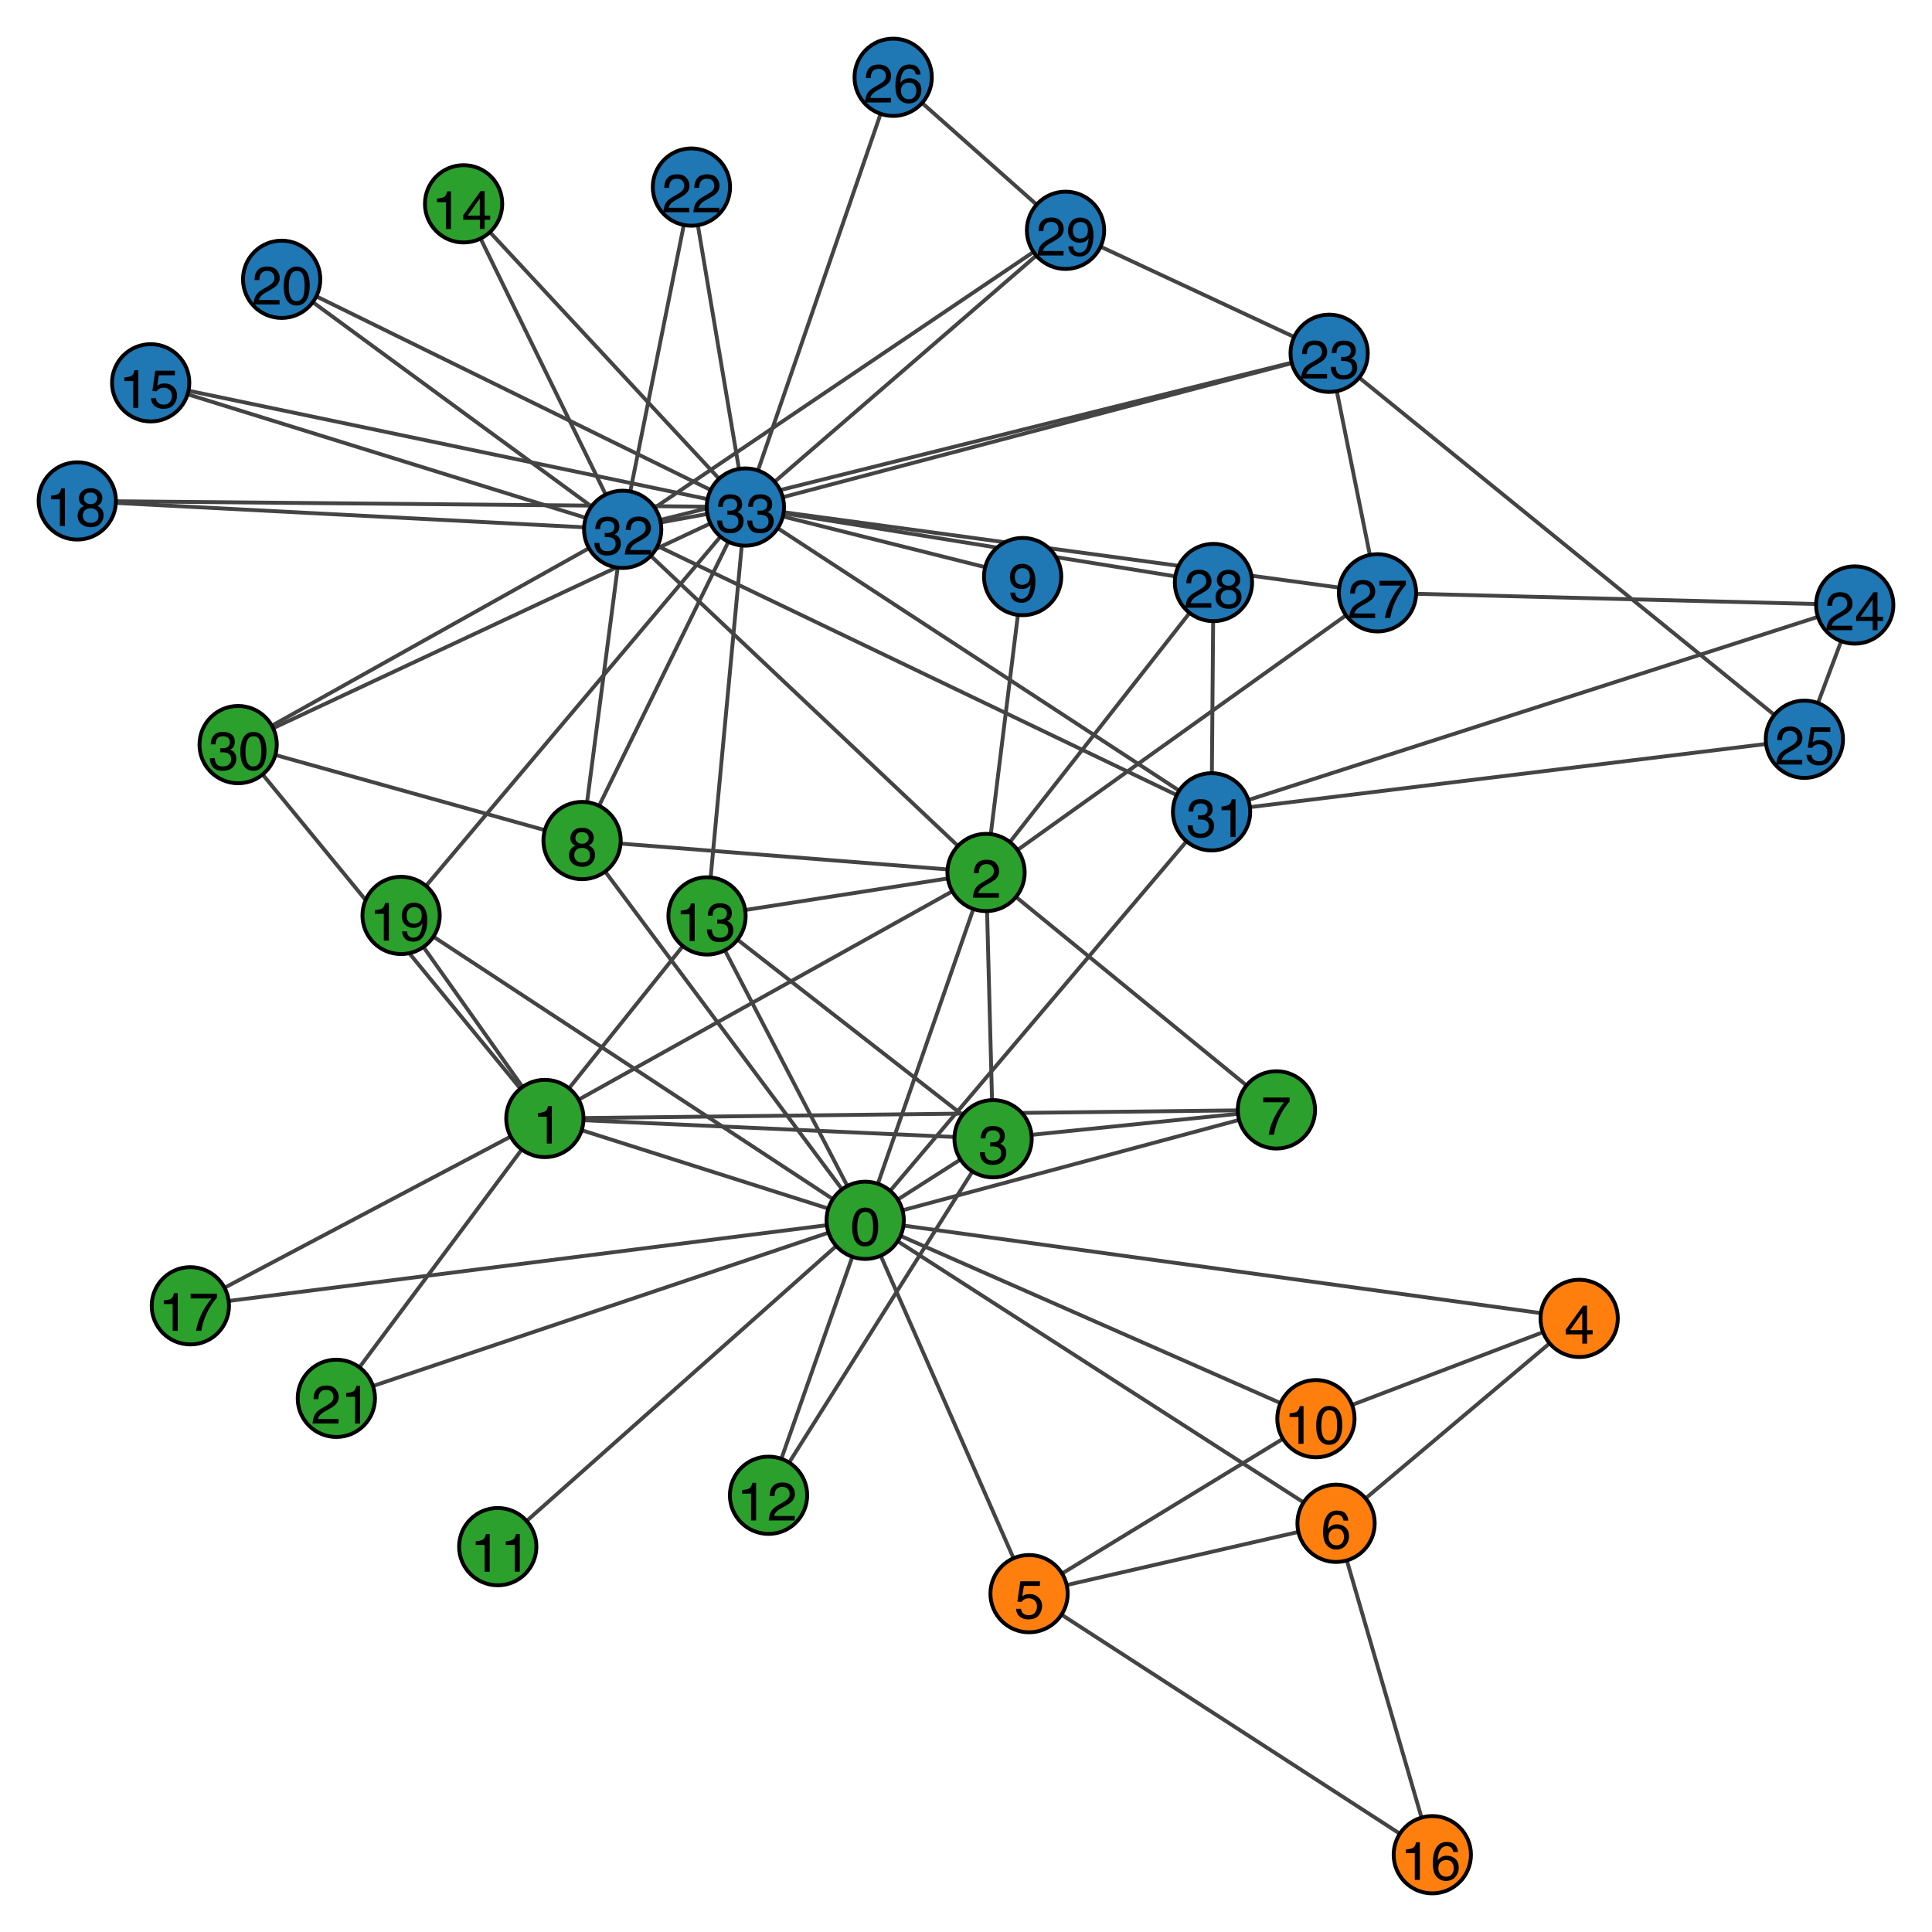 <?xml version="1.0" encoding="UTF-8"?>
<svg xmlns="http://www.w3.org/2000/svg" xmlns:xlink="http://www.w3.org/1999/xlink" width="500" height="500" viewBox="0 0 500 500">
<defs>
<g>
<g id="glyph-0-0">
<path d="M 3.789 -9.789 C 5.055 -9.789 5.969 -9.266 6.535 -8.223 C 6.973 -7.418 7.191 -6.312 7.191 -4.906 C 7.191 -3.578 6.992 -2.477 6.598 -1.605 C 6.023 -0.359 5.082 0.266 3.781 0.266 C 2.605 0.266 1.73 -0.242 1.156 -1.266 C 0.676 -2.117 0.438 -3.262 0.438 -4.695 C 0.438 -5.809 0.582 -6.762 0.867 -7.562 C 1.406 -9.047 2.379 -9.789 3.789 -9.789 Z M 3.773 -0.855 C 4.41 -0.855 4.918 -1.137 5.297 -1.703 C 5.676 -2.266 5.867 -3.32 5.867 -4.859 C 5.867 -5.973 5.727 -6.887 5.453 -7.605 C 5.18 -8.324 4.652 -8.68 3.863 -8.68 C 3.137 -8.68 2.609 -8.34 2.273 -7.66 C 1.938 -6.977 1.77 -5.977 1.77 -4.648 C 1.77 -3.648 1.879 -2.848 2.094 -2.242 C 2.422 -1.316 2.98 -0.855 3.773 -0.855 Z M 3.773 -0.855 "/>
</g>
<g id="glyph-0-1">
<path d="M 1.34 -6.93 L 1.34 -7.875 C 2.227 -7.961 2.848 -8.105 3.199 -8.309 C 3.551 -8.512 3.812 -8.992 3.984 -9.75 L 4.957 -9.75 L 4.957 0 L 3.645 0 L 3.645 -6.93 Z M 1.34 -6.93 "/>
</g>
<g id="glyph-0-2">
<path d="M 0.438 0 C 0.484 -0.844 0.656 -1.578 0.961 -2.203 C 1.266 -2.828 1.855 -3.395 2.734 -3.902 L 4.047 -4.664 C 4.633 -5.004 5.047 -5.297 5.285 -5.539 C 5.656 -5.914 5.844 -6.348 5.844 -6.836 C 5.844 -7.406 5.672 -7.859 5.332 -8.191 C 4.992 -8.527 4.535 -8.695 3.965 -8.695 C 3.121 -8.695 2.539 -8.375 2.215 -7.738 C 2.043 -7.398 1.945 -6.922 1.93 -6.316 L 0.676 -6.316 C 0.691 -7.168 0.848 -7.863 1.148 -8.402 C 1.68 -9.352 2.621 -9.824 3.973 -9.824 C 5.094 -9.824 5.91 -9.52 6.43 -8.914 C 6.945 -8.309 7.203 -7.633 7.203 -6.891 C 7.203 -6.105 6.93 -5.438 6.379 -4.883 C 6.059 -4.559 5.488 -4.164 4.664 -3.703 L 3.727 -3.188 C 3.281 -2.941 2.93 -2.703 2.672 -2.48 C 2.219 -2.086 1.93 -1.645 1.812 -1.164 L 7.156 -1.164 L 7.156 0 Z M 0.438 0 "/>
</g>
<g id="glyph-0-3">
<path d="M 3.637 0.266 C 2.48 0.266 1.641 -0.051 1.117 -0.688 C 0.594 -1.324 0.336 -2.098 0.336 -3.008 L 1.621 -3.008 C 1.676 -2.375 1.793 -1.914 1.977 -1.625 C 2.297 -1.109 2.871 -0.855 3.703 -0.855 C 4.352 -0.855 4.871 -1.027 5.266 -1.375 C 5.656 -1.719 5.852 -2.168 5.852 -2.715 C 5.852 -3.391 5.645 -3.859 5.234 -4.129 C 4.82 -4.398 4.246 -4.531 3.516 -4.531 C 3.434 -4.531 3.348 -4.531 3.266 -4.527 C 3.18 -4.527 3.094 -4.523 3.008 -4.52 L 3.008 -5.605 C 3.137 -5.594 3.242 -5.582 3.328 -5.578 C 3.414 -5.574 3.508 -5.57 3.609 -5.57 C 4.07 -5.57 4.449 -5.645 4.742 -5.789 C 5.262 -6.047 5.523 -6.5 5.523 -7.156 C 5.523 -7.645 5.352 -8.02 5.004 -8.285 C 4.656 -8.551 4.254 -8.68 3.793 -8.68 C 2.973 -8.68 2.406 -8.406 2.094 -7.859 C 1.918 -7.559 1.82 -7.133 1.797 -6.578 L 0.582 -6.578 C 0.582 -7.305 0.727 -7.926 1.02 -8.438 C 1.52 -9.348 2.402 -9.805 3.664 -9.805 C 4.664 -9.805 5.434 -9.582 5.98 -9.137 C 6.527 -8.691 6.801 -8.047 6.801 -7.203 C 6.801 -6.602 6.641 -6.117 6.316 -5.742 C 6.117 -5.508 5.855 -5.328 5.539 -5.195 C 6.055 -5.055 6.453 -4.781 6.742 -4.379 C 7.031 -3.977 7.18 -3.48 7.18 -2.898 C 7.18 -1.965 6.871 -1.203 6.254 -0.617 C 5.641 -0.027 4.766 0.266 3.637 0.266 Z M 3.637 0.266 "/>
</g>
<g id="glyph-0-4">
<path d="M 4.629 -3.465 L 4.629 -7.902 L 1.492 -3.465 Z M 4.648 0 L 4.648 -2.391 L 0.355 -2.391 L 0.355 -3.594 L 4.84 -9.816 L 5.879 -9.816 L 5.879 -3.465 L 7.32 -3.465 L 7.32 -2.391 L 5.879 -2.391 L 5.879 0 Z M 4.648 0 "/>
</g>
<g id="glyph-0-5">
<path d="M 1.73 -2.496 C 1.812 -1.793 2.137 -1.309 2.707 -1.039 C 3 -0.902 3.336 -0.836 3.719 -0.836 C 4.449 -0.836 4.988 -1.066 5.34 -1.531 C 5.691 -1.996 5.867 -2.512 5.867 -3.078 C 5.867 -3.762 5.656 -4.289 5.238 -4.664 C 4.82 -5.035 4.324 -5.223 3.738 -5.223 C 3.316 -5.223 2.953 -5.141 2.648 -4.977 C 2.344 -4.812 2.086 -4.586 1.875 -4.293 L 0.805 -4.355 L 1.551 -9.625 L 6.637 -9.625 L 6.637 -8.438 L 2.477 -8.438 L 2.059 -5.715 C 2.285 -5.887 2.5 -6.02 2.707 -6.105 C 3.07 -6.254 3.492 -6.328 3.973 -6.328 C 4.871 -6.328 5.629 -6.039 6.254 -5.461 C 6.879 -4.883 7.191 -4.148 7.191 -3.262 C 7.191 -2.336 6.906 -1.52 6.332 -0.812 C 5.762 -0.105 4.848 0.246 3.594 0.246 C 2.797 0.246 2.094 0.023 1.48 -0.426 C 0.867 -0.875 0.523 -1.566 0.453 -2.496 Z M 1.73 -2.496 "/>
</g>
<g id="glyph-0-6">
<path d="M 4.094 -9.828 C 5.188 -9.828 5.949 -9.547 6.383 -8.98 C 6.812 -8.414 7.027 -7.828 7.027 -7.227 L 5.812 -7.227 C 5.738 -7.613 5.621 -7.914 5.461 -8.133 C 5.164 -8.543 4.719 -8.75 4.117 -8.75 C 3.43 -8.75 2.879 -8.434 2.477 -7.797 C 2.07 -7.16 1.844 -6.25 1.797 -5.066 C 2.078 -5.48 2.438 -5.789 2.863 -5.996 C 3.258 -6.18 3.695 -6.27 4.176 -6.27 C 4.996 -6.27 5.711 -6.008 6.324 -5.484 C 6.934 -4.961 7.238 -4.176 7.238 -3.137 C 7.238 -2.25 6.949 -1.461 6.371 -0.777 C 5.793 -0.09 4.969 0.254 3.898 0.254 C 2.98 0.254 2.191 -0.094 1.523 -0.789 C 0.859 -1.484 0.527 -2.656 0.527 -4.301 C 0.527 -5.516 0.676 -6.547 0.969 -7.398 C 1.539 -9.02 2.582 -9.828 4.094 -9.828 Z M 4.008 -0.84 C 4.652 -0.84 5.137 -1.059 5.457 -1.492 C 5.781 -1.93 5.941 -2.441 5.941 -3.035 C 5.941 -3.535 5.797 -4.016 5.508 -4.469 C 5.223 -4.922 4.699 -5.148 3.945 -5.148 C 3.414 -5.148 2.953 -4.973 2.555 -4.621 C 2.156 -4.27 1.953 -3.742 1.953 -3.035 C 1.953 -2.414 2.137 -1.895 2.5 -1.473 C 2.859 -1.051 3.363 -0.84 4.008 -0.84 Z M 4.008 -0.84 "/>
</g>
<g id="glyph-0-7">
<path d="M 7.32 -9.625 L 7.32 -8.551 C 7.008 -8.246 6.59 -7.715 6.066 -6.961 C 5.547 -6.203 5.082 -5.387 4.684 -4.512 C 4.285 -3.66 3.984 -2.883 3.781 -2.18 C 3.648 -1.73 3.477 -1.004 3.266 0 L 1.906 0 C 2.219 -1.867 2.902 -3.727 3.957 -5.578 C 4.582 -6.664 5.238 -7.598 5.926 -8.387 L 0.512 -8.387 L 0.512 -9.625 Z M 7.32 -9.625 "/>
</g>
<g id="glyph-0-8">
<path d="M 3.809 -5.688 C 4.352 -5.688 4.773 -5.84 5.078 -6.141 C 5.383 -6.445 5.539 -6.805 5.539 -7.227 C 5.539 -7.59 5.391 -7.926 5.102 -8.23 C 4.809 -8.535 4.363 -8.688 3.766 -8.688 C 3.172 -8.688 2.746 -8.535 2.48 -8.23 C 2.219 -7.926 2.086 -7.566 2.086 -7.156 C 2.086 -6.695 2.258 -6.336 2.598 -6.078 C 2.938 -5.816 3.344 -5.688 3.809 -5.688 Z M 3.883 -0.84 C 4.453 -0.84 4.926 -0.996 5.301 -1.301 C 5.676 -1.609 5.867 -2.07 5.867 -2.68 C 5.867 -3.312 5.672 -3.793 5.285 -4.121 C 4.898 -4.449 4.398 -4.613 3.793 -4.613 C 3.207 -4.613 2.727 -4.445 2.355 -4.113 C 1.984 -3.777 1.797 -3.312 1.797 -2.719 C 1.797 -2.211 1.969 -1.77 2.309 -1.398 C 2.648 -1.027 3.172 -0.84 3.883 -0.84 Z M 2.133 -5.215 C 1.789 -5.359 1.523 -5.531 1.332 -5.727 C 0.973 -6.094 0.793 -6.566 0.793 -7.148 C 0.793 -7.879 1.059 -8.508 1.586 -9.031 C 2.113 -9.555 2.863 -9.816 3.836 -9.816 C 4.773 -9.816 5.508 -9.57 6.043 -9.074 C 6.578 -8.578 6.844 -8.004 6.844 -7.344 C 6.844 -6.73 6.688 -6.238 6.379 -5.859 C 6.203 -5.645 5.938 -5.434 5.57 -5.23 C 5.977 -5.043 6.297 -4.828 6.527 -4.586 C 6.961 -4.133 7.18 -3.539 7.18 -2.809 C 7.18 -1.949 6.887 -1.219 6.309 -0.617 C 5.73 -0.02 4.914 0.281 3.855 0.281 C 2.902 0.281 2.098 0.023 1.438 -0.496 C 0.781 -1.012 0.453 -1.766 0.453 -2.75 C 0.453 -3.328 0.594 -3.828 0.875 -4.25 C 1.156 -4.672 1.578 -4.992 2.133 -5.215 Z M 2.133 -5.215 "/>
</g>
<g id="glyph-0-9">
<path d="M 1.859 -2.367 C 1.895 -1.688 2.156 -1.219 2.645 -0.957 C 2.895 -0.82 3.18 -0.75 3.492 -0.75 C 4.082 -0.75 4.582 -0.996 4.996 -1.488 C 5.41 -1.977 5.707 -2.973 5.879 -4.469 C 5.605 -4.039 5.266 -3.734 4.863 -3.559 C 4.461 -3.383 4.027 -3.297 3.562 -3.297 C 2.617 -3.297 1.871 -3.59 1.324 -4.176 C 0.773 -4.766 0.5 -5.52 0.5 -6.445 C 0.5 -7.336 0.77 -8.117 1.312 -8.789 C 1.855 -9.465 2.656 -9.805 3.711 -9.805 C 5.137 -9.805 6.121 -9.16 6.664 -7.875 C 6.965 -7.168 7.117 -6.285 7.117 -5.223 C 7.117 -4.023 6.938 -2.961 6.578 -2.039 C 5.98 -0.496 4.969 0.273 3.539 0.273 C 2.582 0.273 1.855 0.023 1.359 -0.477 C 0.863 -0.98 0.617 -1.609 0.617 -2.367 Z M 3.727 -4.375 C 4.215 -4.375 4.66 -4.535 5.062 -4.855 C 5.465 -5.18 5.668 -5.738 5.668 -6.543 C 5.668 -7.262 5.484 -7.797 5.125 -8.152 C 4.762 -8.504 4.301 -8.68 3.738 -8.68 C 3.137 -8.68 2.66 -8.48 2.309 -8.078 C 1.953 -7.672 1.777 -7.133 1.777 -6.461 C 1.777 -5.82 1.934 -5.316 2.242 -4.938 C 2.551 -4.562 3.047 -4.375 3.727 -4.375 Z M 3.727 -4.375 "/>
</g>
</g>
</defs>
<rect x="-50" y="-50" width="600" height="600" fill="rgb(100%, 100%, 100%)" fill-opacity="1"/>
<path fill="none" stroke-width="1" stroke-linecap="butt" stroke-linejoin="miter" stroke="rgb(26.667%, 26.667%, 26.667%)" stroke-opacity="1" stroke-miterlimit="10" d="M 223.906 315.816 L 141.008 289.465 "/>
<path fill="none" stroke-width="1" stroke-linecap="butt" stroke-linejoin="miter" stroke="rgb(26.667%, 26.667%, 26.667%)" stroke-opacity="1" stroke-miterlimit="10" d="M 223.906 315.816 L 255.188 225.797 "/>
<path fill="none" stroke-width="1" stroke-linecap="butt" stroke-linejoin="miter" stroke="rgb(26.667%, 26.667%, 26.667%)" stroke-opacity="1" stroke-miterlimit="10" d="M 223.906 315.816 L 257.004 294.703 "/>
<path fill="none" stroke-width="1" stroke-linecap="butt" stroke-linejoin="miter" stroke="rgb(26.667%, 26.667%, 26.667%)" stroke-opacity="1" stroke-miterlimit="10" d="M 223.906 315.816 L 408.688 341.199 "/>
<path fill="none" stroke-width="1" stroke-linecap="butt" stroke-linejoin="miter" stroke="rgb(26.667%, 26.667%, 26.667%)" stroke-opacity="1" stroke-miterlimit="10" d="M 223.906 315.816 L 266.32 412.438 "/>
<path fill="none" stroke-width="1" stroke-linecap="butt" stroke-linejoin="miter" stroke="rgb(26.667%, 26.667%, 26.667%)" stroke-opacity="1" stroke-miterlimit="10" d="M 223.906 315.816 L 345.77 394.23 "/>
<path fill="none" stroke-width="1" stroke-linecap="butt" stroke-linejoin="miter" stroke="rgb(26.667%, 26.667%, 26.667%)" stroke-opacity="1" stroke-miterlimit="10" d="M 223.906 315.816 L 330.336 287.238 "/>
<path fill="none" stroke-width="1" stroke-linecap="butt" stroke-linejoin="miter" stroke="rgb(26.667%, 26.667%, 26.667%)" stroke-opacity="1" stroke-miterlimit="10" d="M 223.906 315.816 L 150.637 217.531 "/>
<path fill="none" stroke-width="1" stroke-linecap="butt" stroke-linejoin="miter" stroke="rgb(26.667%, 26.667%, 26.667%)" stroke-opacity="1" stroke-miterlimit="10" d="M 223.906 315.816 L 340.559 367.152 "/>
<path fill="none" stroke-width="1" stroke-linecap="butt" stroke-linejoin="miter" stroke="rgb(26.667%, 26.667%, 26.667%)" stroke-opacity="1" stroke-miterlimit="10" d="M 223.906 315.816 L 128.816 400.273 "/>
<path fill="none" stroke-width="1" stroke-linecap="butt" stroke-linejoin="miter" stroke="rgb(26.667%, 26.667%, 26.667%)" stroke-opacity="1" stroke-miterlimit="10" d="M 223.906 315.816 L 198.898 386.973 "/>
<path fill="none" stroke-width="1" stroke-linecap="butt" stroke-linejoin="miter" stroke="rgb(26.667%, 26.667%, 26.667%)" stroke-opacity="1" stroke-miterlimit="10" d="M 223.906 315.816 L 182.977 237.043 "/>
<path fill="none" stroke-width="1" stroke-linecap="butt" stroke-linejoin="miter" stroke="rgb(26.667%, 26.667%, 26.667%)" stroke-opacity="1" stroke-miterlimit="10" d="M 223.906 315.816 L 49.262 337.938 "/>
<path fill="none" stroke-width="1" stroke-linecap="butt" stroke-linejoin="miter" stroke="rgb(26.667%, 26.667%, 26.667%)" stroke-opacity="1" stroke-miterlimit="10" d="M 223.906 315.816 L 103.805 236.914 "/>
<path fill="none" stroke-width="1" stroke-linecap="butt" stroke-linejoin="miter" stroke="rgb(26.667%, 26.667%, 26.667%)" stroke-opacity="1" stroke-miterlimit="10" d="M 223.906 315.816 L 87.047 361.887 "/>
<path fill="none" stroke-width="1" stroke-linecap="butt" stroke-linejoin="miter" stroke="rgb(26.667%, 26.667%, 26.667%)" stroke-opacity="1" stroke-miterlimit="10" d="M 223.906 315.816 L 313.551 210.098 "/>
<path fill="none" stroke-width="1" stroke-linecap="butt" stroke-linejoin="miter" stroke="rgb(26.667%, 26.667%, 26.667%)" stroke-opacity="1" stroke-miterlimit="10" d="M 141.008 289.465 L 255.188 225.797 "/>
<path fill="none" stroke-width="1" stroke-linecap="butt" stroke-linejoin="miter" stroke="rgb(26.667%, 26.667%, 26.667%)" stroke-opacity="1" stroke-miterlimit="10" d="M 141.008 289.465 L 257.004 294.703 "/>
<path fill="none" stroke-width="1" stroke-linecap="butt" stroke-linejoin="miter" stroke="rgb(26.667%, 26.667%, 26.667%)" stroke-opacity="1" stroke-miterlimit="10" d="M 141.008 289.465 L 330.336 287.238 "/>
<path fill="none" stroke-width="1" stroke-linecap="butt" stroke-linejoin="miter" stroke="rgb(26.667%, 26.667%, 26.667%)" stroke-opacity="1" stroke-miterlimit="10" d="M 141.008 289.465 L 182.977 237.043 "/>
<path fill="none" stroke-width="1" stroke-linecap="butt" stroke-linejoin="miter" stroke="rgb(26.667%, 26.667%, 26.667%)" stroke-opacity="1" stroke-miterlimit="10" d="M 141.008 289.465 L 49.262 337.938 "/>
<path fill="none" stroke-width="1" stroke-linecap="butt" stroke-linejoin="miter" stroke="rgb(26.667%, 26.667%, 26.667%)" stroke-opacity="1" stroke-miterlimit="10" d="M 141.008 289.465 L 103.805 236.914 "/>
<path fill="none" stroke-width="1" stroke-linecap="butt" stroke-linejoin="miter" stroke="rgb(26.667%, 26.667%, 26.667%)" stroke-opacity="1" stroke-miterlimit="10" d="M 141.008 289.465 L 87.047 361.887 "/>
<path fill="none" stroke-width="1" stroke-linecap="butt" stroke-linejoin="miter" stroke="rgb(26.667%, 26.667%, 26.667%)" stroke-opacity="1" stroke-miterlimit="10" d="M 141.008 289.465 L 61.629 192.703 "/>
<path fill="none" stroke-width="1" stroke-linecap="butt" stroke-linejoin="miter" stroke="rgb(26.667%, 26.667%, 26.667%)" stroke-opacity="1" stroke-miterlimit="10" d="M 255.188 225.797 L 257.004 294.703 "/>
<path fill="none" stroke-width="1" stroke-linecap="butt" stroke-linejoin="miter" stroke="rgb(26.667%, 26.667%, 26.667%)" stroke-opacity="1" stroke-miterlimit="10" d="M 255.188 225.797 L 330.336 287.238 "/>
<path fill="none" stroke-width="1" stroke-linecap="butt" stroke-linejoin="miter" stroke="rgb(26.667%, 26.667%, 26.667%)" stroke-opacity="1" stroke-miterlimit="10" d="M 255.188 225.797 L 356.496 153.418 "/>
<path fill="none" stroke-width="1" stroke-linecap="butt" stroke-linejoin="miter" stroke="rgb(26.667%, 26.667%, 26.667%)" stroke-opacity="1" stroke-miterlimit="10" d="M 255.188 225.797 L 314.043 150.754 "/>
<path fill="none" stroke-width="1" stroke-linecap="butt" stroke-linejoin="miter" stroke="rgb(26.667%, 26.667%, 26.667%)" stroke-opacity="1" stroke-miterlimit="10" d="M 255.188 225.797 L 161.148 136.988 "/>
<path fill="none" stroke-width="1" stroke-linecap="butt" stroke-linejoin="miter" stroke="rgb(26.667%, 26.667%, 26.667%)" stroke-opacity="1" stroke-miterlimit="10" d="M 255.188 225.797 L 264.66 149.215 "/>
<path fill="none" stroke-width="1" stroke-linecap="butt" stroke-linejoin="miter" stroke="rgb(26.667%, 26.667%, 26.667%)" stroke-opacity="1" stroke-miterlimit="10" d="M 255.188 225.797 L 150.637 217.531 "/>
<path fill="none" stroke-width="1" stroke-linecap="butt" stroke-linejoin="miter" stroke="rgb(26.667%, 26.667%, 26.667%)" stroke-opacity="1" stroke-miterlimit="10" d="M 255.188 225.797 L 182.977 237.043 "/>
<path fill="none" stroke-width="1" stroke-linecap="butt" stroke-linejoin="miter" stroke="rgb(26.667%, 26.667%, 26.667%)" stroke-opacity="1" stroke-miterlimit="10" d="M 257.004 294.703 L 330.336 287.238 "/>
<path fill="none" stroke-width="1" stroke-linecap="butt" stroke-linejoin="miter" stroke="rgb(26.667%, 26.667%, 26.667%)" stroke-opacity="1" stroke-miterlimit="10" d="M 257.004 294.703 L 198.898 386.973 "/>
<path fill="none" stroke-width="1" stroke-linecap="butt" stroke-linejoin="miter" stroke="rgb(26.667%, 26.667%, 26.667%)" stroke-opacity="1" stroke-miterlimit="10" d="M 257.004 294.703 L 182.977 237.043 "/>
<path fill="none" stroke-width="1" stroke-linecap="butt" stroke-linejoin="miter" stroke="rgb(26.667%, 26.667%, 26.667%)" stroke-opacity="1" stroke-miterlimit="10" d="M 408.688 341.199 L 345.77 394.23 "/>
<path fill="none" stroke-width="1" stroke-linecap="butt" stroke-linejoin="miter" stroke="rgb(26.667%, 26.667%, 26.667%)" stroke-opacity="1" stroke-miterlimit="10" d="M 408.688 341.199 L 340.559 367.152 "/>
<path fill="none" stroke-width="1" stroke-linecap="butt" stroke-linejoin="miter" stroke="rgb(26.667%, 26.667%, 26.667%)" stroke-opacity="1" stroke-miterlimit="10" d="M 266.32 412.438 L 345.77 394.23 "/>
<path fill="none" stroke-width="1" stroke-linecap="butt" stroke-linejoin="miter" stroke="rgb(26.667%, 26.667%, 26.667%)" stroke-opacity="1" stroke-miterlimit="10" d="M 266.32 412.438 L 340.559 367.152 "/>
<path fill="none" stroke-width="1" stroke-linecap="butt" stroke-linejoin="miter" stroke="rgb(26.667%, 26.667%, 26.667%)" stroke-opacity="1" stroke-miterlimit="10" d="M 266.32 412.438 L 370.68 480 "/>
<path fill="none" stroke-width="1" stroke-linecap="butt" stroke-linejoin="miter" stroke="rgb(26.667%, 26.667%, 26.667%)" stroke-opacity="1" stroke-miterlimit="10" d="M 345.77 394.23 L 370.68 480 "/>
<path fill="none" stroke-width="1" stroke-linecap="butt" stroke-linejoin="miter" stroke="rgb(26.667%, 26.667%, 26.667%)" stroke-opacity="1" stroke-miterlimit="10" d="M 150.637 217.531 L 61.629 192.703 "/>
<path fill="none" stroke-width="1" stroke-linecap="butt" stroke-linejoin="miter" stroke="rgb(26.667%, 26.667%, 26.667%)" stroke-opacity="1" stroke-miterlimit="10" d="M 150.637 217.531 L 161.148 136.988 "/>
<path fill="none" stroke-width="1" stroke-linecap="butt" stroke-linejoin="miter" stroke="rgb(26.667%, 26.667%, 26.667%)" stroke-opacity="1" stroke-miterlimit="10" d="M 150.637 217.531 L 192.906 131.223 "/>
<path fill="none" stroke-width="1" stroke-linecap="butt" stroke-linejoin="miter" stroke="rgb(26.667%, 26.667%, 26.667%)" stroke-opacity="1" stroke-miterlimit="10" d="M 264.66 149.215 L 192.906 131.223 "/>
<path fill="none" stroke-width="1" stroke-linecap="butt" stroke-linejoin="miter" stroke="rgb(26.667%, 26.667%, 26.667%)" stroke-opacity="1" stroke-miterlimit="10" d="M 182.977 237.043 L 192.906 131.223 "/>
<path fill="none" stroke-width="1" stroke-linecap="butt" stroke-linejoin="miter" stroke="rgb(26.667%, 26.667%, 26.667%)" stroke-opacity="1" stroke-miterlimit="10" d="M 119.977 52.75 L 161.148 136.988 "/>
<path fill="none" stroke-width="1" stroke-linecap="butt" stroke-linejoin="miter" stroke="rgb(26.667%, 26.667%, 26.667%)" stroke-opacity="1" stroke-miterlimit="10" d="M 119.977 52.75 L 192.906 131.223 "/>
<path fill="none" stroke-width="1" stroke-linecap="butt" stroke-linejoin="miter" stroke="rgb(26.667%, 26.667%, 26.667%)" stroke-opacity="1" stroke-miterlimit="10" d="M 38.996 99.07 L 161.148 136.988 "/>
<path fill="none" stroke-width="1" stroke-linecap="butt" stroke-linejoin="miter" stroke="rgb(26.667%, 26.667%, 26.667%)" stroke-opacity="1" stroke-miterlimit="10" d="M 38.996 99.07 L 192.906 131.223 "/>
<path fill="none" stroke-width="1" stroke-linecap="butt" stroke-linejoin="miter" stroke="rgb(26.667%, 26.667%, 26.667%)" stroke-opacity="1" stroke-miterlimit="10" d="M 20 129.641 L 161.148 136.988 "/>
<path fill="none" stroke-width="1" stroke-linecap="butt" stroke-linejoin="miter" stroke="rgb(26.667%, 26.667%, 26.667%)" stroke-opacity="1" stroke-miterlimit="10" d="M 20 129.641 L 192.906 131.223 "/>
<path fill="none" stroke-width="1" stroke-linecap="butt" stroke-linejoin="miter" stroke="rgb(26.667%, 26.667%, 26.667%)" stroke-opacity="1" stroke-miterlimit="10" d="M 103.805 236.914 L 192.906 131.223 "/>
<path fill="none" stroke-width="1" stroke-linecap="butt" stroke-linejoin="miter" stroke="rgb(26.667%, 26.667%, 26.667%)" stroke-opacity="1" stroke-miterlimit="10" d="M 72.891 72.285 L 161.148 136.988 "/>
<path fill="none" stroke-width="1" stroke-linecap="butt" stroke-linejoin="miter" stroke="rgb(26.667%, 26.667%, 26.667%)" stroke-opacity="1" stroke-miterlimit="10" d="M 72.891 72.285 L 192.906 131.223 "/>
<path fill="none" stroke-width="1" stroke-linecap="butt" stroke-linejoin="miter" stroke="rgb(26.667%, 26.667%, 26.667%)" stroke-opacity="1" stroke-miterlimit="10" d="M 178.941 48.418 L 161.148 136.988 "/>
<path fill="none" stroke-width="1" stroke-linecap="butt" stroke-linejoin="miter" stroke="rgb(26.667%, 26.667%, 26.667%)" stroke-opacity="1" stroke-miterlimit="10" d="M 178.941 48.418 L 192.906 131.223 "/>
<path fill="none" stroke-width="1" stroke-linecap="butt" stroke-linejoin="miter" stroke="rgb(26.667%, 26.667%, 26.667%)" stroke-opacity="1" stroke-miterlimit="10" d="M 343.984 91.43 L 466.973 191.324 "/>
<path fill="none" stroke-width="1" stroke-linecap="butt" stroke-linejoin="miter" stroke="rgb(26.667%, 26.667%, 26.667%)" stroke-opacity="1" stroke-miterlimit="10" d="M 343.984 91.43 L 356.496 153.418 "/>
<path fill="none" stroke-width="1" stroke-linecap="butt" stroke-linejoin="miter" stroke="rgb(26.667%, 26.667%, 26.667%)" stroke-opacity="1" stroke-miterlimit="10" d="M 343.984 91.43 L 161.148 136.988 "/>
<path fill="none" stroke-width="1" stroke-linecap="butt" stroke-linejoin="miter" stroke="rgb(26.667%, 26.667%, 26.667%)" stroke-opacity="1" stroke-miterlimit="10" d="M 343.984 91.43 L 192.906 131.223 "/>
<path fill="none" stroke-width="1" stroke-linecap="butt" stroke-linejoin="miter" stroke="rgb(26.667%, 26.667%, 26.667%)" stroke-opacity="1" stroke-miterlimit="10" d="M 343.984 91.43 L 275.758 59.605 "/>
<path fill="none" stroke-width="1" stroke-linecap="butt" stroke-linejoin="miter" stroke="rgb(26.667%, 26.667%, 26.667%)" stroke-opacity="1" stroke-miterlimit="10" d="M 480 156.574 L 466.973 191.324 "/>
<path fill="none" stroke-width="1" stroke-linecap="butt" stroke-linejoin="miter" stroke="rgb(26.667%, 26.667%, 26.667%)" stroke-opacity="1" stroke-miterlimit="10" d="M 480 156.574 L 356.496 153.418 "/>
<path fill="none" stroke-width="1" stroke-linecap="butt" stroke-linejoin="miter" stroke="rgb(26.667%, 26.667%, 26.667%)" stroke-opacity="1" stroke-miterlimit="10" d="M 480 156.574 L 313.551 210.098 "/>
<path fill="none" stroke-width="1" stroke-linecap="butt" stroke-linejoin="miter" stroke="rgb(26.667%, 26.667%, 26.667%)" stroke-opacity="1" stroke-miterlimit="10" d="M 466.973 191.324 L 313.551 210.098 "/>
<path fill="none" stroke-width="1" stroke-linecap="butt" stroke-linejoin="miter" stroke="rgb(26.667%, 26.667%, 26.667%)" stroke-opacity="1" stroke-miterlimit="10" d="M 231.152 20 L 275.758 59.605 "/>
<path fill="none" stroke-width="1" stroke-linecap="butt" stroke-linejoin="miter" stroke="rgb(26.667%, 26.667%, 26.667%)" stroke-opacity="1" stroke-miterlimit="10" d="M 231.152 20 L 192.906 131.223 "/>
<path fill="none" stroke-width="1" stroke-linecap="butt" stroke-linejoin="miter" stroke="rgb(26.667%, 26.667%, 26.667%)" stroke-opacity="1" stroke-miterlimit="10" d="M 356.496 153.418 L 192.906 131.223 "/>
<path fill="none" stroke-width="1" stroke-linecap="butt" stroke-linejoin="miter" stroke="rgb(26.667%, 26.667%, 26.667%)" stroke-opacity="1" stroke-miterlimit="10" d="M 314.043 150.754 L 313.551 210.098 "/>
<path fill="none" stroke-width="1" stroke-linecap="butt" stroke-linejoin="miter" stroke="rgb(26.667%, 26.667%, 26.667%)" stroke-opacity="1" stroke-miterlimit="10" d="M 314.043 150.754 L 192.906 131.223 "/>
<path fill="none" stroke-width="1" stroke-linecap="butt" stroke-linejoin="miter" stroke="rgb(26.667%, 26.667%, 26.667%)" stroke-opacity="1" stroke-miterlimit="10" d="M 275.758 59.605 L 161.148 136.988 "/>
<path fill="none" stroke-width="1" stroke-linecap="butt" stroke-linejoin="miter" stroke="rgb(26.667%, 26.667%, 26.667%)" stroke-opacity="1" stroke-miterlimit="10" d="M 275.758 59.605 L 192.906 131.223 "/>
<path fill="none" stroke-width="1" stroke-linecap="butt" stroke-linejoin="miter" stroke="rgb(26.667%, 26.667%, 26.667%)" stroke-opacity="1" stroke-miterlimit="10" d="M 61.629 192.703 L 161.148 136.988 "/>
<path fill="none" stroke-width="1" stroke-linecap="butt" stroke-linejoin="miter" stroke="rgb(26.667%, 26.667%, 26.667%)" stroke-opacity="1" stroke-miterlimit="10" d="M 61.629 192.703 L 192.906 131.223 "/>
<path fill="none" stroke-width="1" stroke-linecap="butt" stroke-linejoin="miter" stroke="rgb(26.667%, 26.667%, 26.667%)" stroke-opacity="1" stroke-miterlimit="10" d="M 313.551 210.098 L 161.148 136.988 "/>
<path fill="none" stroke-width="1" stroke-linecap="butt" stroke-linejoin="miter" stroke="rgb(26.667%, 26.667%, 26.667%)" stroke-opacity="1" stroke-miterlimit="10" d="M 313.551 210.098 L 192.906 131.223 "/>
<path fill="none" stroke-width="1" stroke-linecap="butt" stroke-linejoin="miter" stroke="rgb(26.667%, 26.667%, 26.667%)" stroke-opacity="1" stroke-miterlimit="10" d="M 161.148 136.988 L 192.906 131.223 "/>
<path fill-rule="nonzero" fill="rgb(17.255%, 62.745%, 17.255%)" fill-opacity="1" stroke-width="1" stroke-linecap="butt" stroke-linejoin="miter" stroke="rgb(0%, 0%, 0%)" stroke-opacity="1" stroke-miterlimit="10" d="M 233.906 315.816 C 233.906 321.34 229.43 325.816 223.906 325.816 C 218.383 325.816 213.906 321.34 213.906 315.816 C 213.906 310.293 218.383 305.816 223.906 305.816 C 229.43 305.816 233.906 310.293 233.906 315.816 "/>
<path fill-rule="nonzero" fill="rgb(17.255%, 62.745%, 17.255%)" fill-opacity="1" stroke-width="1" stroke-linecap="butt" stroke-linejoin="miter" stroke="rgb(0%, 0%, 0%)" stroke-opacity="1" stroke-miterlimit="10" d="M 151.008 289.465 C 151.008 294.984 146.531 299.465 141.008 299.465 C 135.484 299.465 131.008 294.984 131.008 289.465 C 131.008 283.941 135.484 279.465 141.008 279.465 C 146.531 279.465 151.008 283.941 151.008 289.465 "/>
<path fill-rule="nonzero" fill="rgb(17.255%, 62.745%, 17.255%)" fill-opacity="1" stroke-width="1" stroke-linecap="butt" stroke-linejoin="miter" stroke="rgb(0%, 0%, 0%)" stroke-opacity="1" stroke-miterlimit="10" d="M 265.188 225.797 C 265.188 231.32 260.711 235.797 255.188 235.797 C 249.664 235.797 245.188 231.32 245.188 225.797 C 245.188 220.273 249.664 215.797 255.188 215.797 C 260.711 215.797 265.188 220.273 265.188 225.797 "/>
<path fill-rule="nonzero" fill="rgb(17.255%, 62.745%, 17.255%)" fill-opacity="1" stroke-width="1" stroke-linecap="butt" stroke-linejoin="miter" stroke="rgb(0%, 0%, 0%)" stroke-opacity="1" stroke-miterlimit="10" d="M 267.004 294.703 C 267.004 300.223 262.527 304.703 257.004 304.703 C 251.48 304.703 247.004 300.223 247.004 294.703 C 247.004 289.18 251.48 284.703 257.004 284.703 C 262.527 284.703 267.004 289.18 267.004 294.703 "/>
<path fill-rule="nonzero" fill="rgb(100%, 49.804%, 5.49%)" fill-opacity="1" stroke-width="1" stroke-linecap="butt" stroke-linejoin="miter" stroke="rgb(0%, 0%, 0%)" stroke-opacity="1" stroke-miterlimit="10" d="M 418.688 341.199 C 418.688 346.723 414.211 351.199 408.688 351.199 C 403.164 351.199 398.688 346.723 398.688 341.199 C 398.688 335.676 403.164 331.199 408.688 331.199 C 414.211 331.199 418.688 335.676 418.688 341.199 "/>
<path fill-rule="nonzero" fill="rgb(100%, 49.804%, 5.49%)" fill-opacity="1" stroke-width="1" stroke-linecap="butt" stroke-linejoin="miter" stroke="rgb(0%, 0%, 0%)" stroke-opacity="1" stroke-miterlimit="10" d="M 276.32 412.438 C 276.32 417.961 271.844 422.438 266.32 422.438 C 260.797 422.438 256.32 417.961 256.32 412.438 C 256.32 406.914 260.797 402.438 266.32 402.438 C 271.844 402.438 276.32 406.914 276.32 412.438 "/>
<path fill-rule="nonzero" fill="rgb(100%, 49.804%, 5.49%)" fill-opacity="1" stroke-width="1" stroke-linecap="butt" stroke-linejoin="miter" stroke="rgb(0%, 0%, 0%)" stroke-opacity="1" stroke-miterlimit="10" d="M 355.77 394.23 C 355.77 399.754 351.293 404.23 345.77 404.23 C 340.246 404.23 335.77 399.754 335.77 394.23 C 335.77 388.707 340.246 384.23 345.77 384.23 C 351.293 384.23 355.77 388.707 355.77 394.23 "/>
<path fill-rule="nonzero" fill="rgb(17.255%, 62.745%, 17.255%)" fill-opacity="1" stroke-width="1" stroke-linecap="butt" stroke-linejoin="miter" stroke="rgb(0%, 0%, 0%)" stroke-opacity="1" stroke-miterlimit="10" d="M 340.336 287.238 C 340.336 292.762 335.859 297.238 330.336 297.238 C 324.812 297.238 320.336 292.762 320.336 287.238 C 320.336 281.715 324.812 277.238 330.336 277.238 C 335.859 277.238 340.336 281.715 340.336 287.238 "/>
<path fill-rule="nonzero" fill="rgb(17.255%, 62.745%, 17.255%)" fill-opacity="1" stroke-width="1" stroke-linecap="butt" stroke-linejoin="miter" stroke="rgb(0%, 0%, 0%)" stroke-opacity="1" stroke-miterlimit="10" d="M 160.637 217.531 C 160.637 223.055 156.16 227.531 150.637 227.531 C 145.113 227.531 140.637 223.055 140.637 217.531 C 140.637 212.008 145.113 207.531 150.637 207.531 C 156.16 207.531 160.637 212.008 160.637 217.531 "/>
<path fill-rule="nonzero" fill="rgb(12.157%, 46.667%, 70.588%)" fill-opacity="1" stroke-width="1" stroke-linecap="butt" stroke-linejoin="miter" stroke="rgb(0%, 0%, 0%)" stroke-opacity="1" stroke-miterlimit="10" d="M 274.66 149.215 C 274.66 154.738 270.184 159.215 264.66 159.215 C 259.141 159.215 254.66 154.738 254.66 149.215 C 254.66 143.691 259.141 139.215 264.66 139.215 C 270.184 139.215 274.66 143.691 274.66 149.215 "/>
<path fill-rule="nonzero" fill="rgb(100%, 49.804%, 5.49%)" fill-opacity="1" stroke-width="1" stroke-linecap="butt" stroke-linejoin="miter" stroke="rgb(0%, 0%, 0%)" stroke-opacity="1" stroke-miterlimit="10" d="M 350.559 367.152 C 350.559 372.676 346.082 377.152 340.559 377.152 C 335.035 377.152 330.559 372.676 330.559 367.152 C 330.559 361.629 335.035 357.152 340.559 357.152 C 346.082 357.152 350.559 361.629 350.559 367.152 "/>
<path fill-rule="nonzero" fill="rgb(17.255%, 62.745%, 17.255%)" fill-opacity="1" stroke-width="1" stroke-linecap="butt" stroke-linejoin="miter" stroke="rgb(0%, 0%, 0%)" stroke-opacity="1" stroke-miterlimit="10" d="M 138.816 400.273 C 138.816 405.797 134.34 410.273 128.816 410.273 C 123.297 410.273 118.816 405.797 118.816 400.273 C 118.816 394.754 123.297 390.273 128.816 390.273 C 134.34 390.273 138.816 394.754 138.816 400.273 "/>
<path fill-rule="nonzero" fill="rgb(17.255%, 62.745%, 17.255%)" fill-opacity="1" stroke-width="1" stroke-linecap="butt" stroke-linejoin="miter" stroke="rgb(0%, 0%, 0%)" stroke-opacity="1" stroke-miterlimit="10" d="M 208.898 386.973 C 208.898 392.496 204.422 396.973 198.898 396.973 C 193.375 396.973 188.898 392.496 188.898 386.973 C 188.898 381.449 193.375 376.973 198.898 376.973 C 204.422 376.973 208.898 381.449 208.898 386.973 "/>
<path fill-rule="nonzero" fill="rgb(17.255%, 62.745%, 17.255%)" fill-opacity="1" stroke-width="1" stroke-linecap="butt" stroke-linejoin="miter" stroke="rgb(0%, 0%, 0%)" stroke-opacity="1" stroke-miterlimit="10" d="M 192.977 237.043 C 192.977 242.566 188.5 247.043 182.977 247.043 C 177.453 247.043 172.977 242.566 172.977 237.043 C 172.977 231.52 177.453 227.043 182.977 227.043 C 188.5 227.043 192.977 231.52 192.977 237.043 "/>
<path fill-rule="nonzero" fill="rgb(17.255%, 62.745%, 17.255%)" fill-opacity="1" stroke-width="1" stroke-linecap="butt" stroke-linejoin="miter" stroke="rgb(0%, 0%, 0%)" stroke-opacity="1" stroke-miterlimit="10" d="M 129.977 52.75 C 129.977 58.27 125.5 62.75 119.977 62.75 C 114.453 62.75 109.977 58.27 109.977 52.75 C 109.977 47.227 114.453 42.75 119.977 42.75 C 125.5 42.75 129.977 47.227 129.977 52.75 "/>
<path fill-rule="nonzero" fill="rgb(12.157%, 46.667%, 70.588%)" fill-opacity="1" stroke-width="1" stroke-linecap="butt" stroke-linejoin="miter" stroke="rgb(0%, 0%, 0%)" stroke-opacity="1" stroke-miterlimit="10" d="M 48.996 99.07 C 48.996 104.594 44.52 109.07 38.996 109.07 C 33.477 109.07 28.996 104.594 28.996 99.07 C 28.996 93.547 33.477 89.07 38.996 89.07 C 44.52 89.07 48.996 93.547 48.996 99.07 "/>
<path fill-rule="nonzero" fill="rgb(100%, 49.804%, 5.49%)" fill-opacity="1" stroke-width="1" stroke-linecap="butt" stroke-linejoin="miter" stroke="rgb(0%, 0%, 0%)" stroke-opacity="1" stroke-miterlimit="10" d="M 380.68 480 C 380.68 485.523 376.203 490 370.68 490 C 365.16 490 360.68 485.523 360.68 480 C 360.68 474.477 365.16 470 370.68 470 C 376.203 470 380.68 474.477 380.68 480 "/>
<path fill-rule="nonzero" fill="rgb(17.255%, 62.745%, 17.255%)" fill-opacity="1" stroke-width="1" stroke-linecap="butt" stroke-linejoin="miter" stroke="rgb(0%, 0%, 0%)" stroke-opacity="1" stroke-miterlimit="10" d="M 59.262 337.938 C 59.262 343.461 54.785 347.938 49.262 347.938 C 43.738 347.938 39.262 343.461 39.262 337.938 C 39.262 332.418 43.738 327.938 49.262 327.938 C 54.785 327.938 59.262 332.418 59.262 337.938 "/>
<path fill-rule="nonzero" fill="rgb(12.157%, 46.667%, 70.588%)" fill-opacity="1" stroke-width="1" stroke-linecap="butt" stroke-linejoin="miter" stroke="rgb(0%, 0%, 0%)" stroke-opacity="1" stroke-miterlimit="10" d="M 30 129.641 C 30 135.16 25.523 139.641 20 139.641 C 14.477 139.641 10 135.16 10 129.641 C 10 124.117 14.477 119.641 20 119.641 C 25.523 119.641 30 124.117 30 129.641 "/>
<path fill-rule="nonzero" fill="rgb(17.255%, 62.745%, 17.255%)" fill-opacity="1" stroke-width="1" stroke-linecap="butt" stroke-linejoin="miter" stroke="rgb(0%, 0%, 0%)" stroke-opacity="1" stroke-miterlimit="10" d="M 113.805 236.914 C 113.805 242.438 109.328 246.914 103.805 246.914 C 98.285 246.914 93.805 242.438 93.805 236.914 C 93.805 231.395 98.285 226.914 103.805 226.914 C 109.328 226.914 113.805 231.395 113.805 236.914 "/>
<path fill-rule="nonzero" fill="rgb(12.157%, 46.667%, 70.588%)" fill-opacity="1" stroke-width="1" stroke-linecap="butt" stroke-linejoin="miter" stroke="rgb(0%, 0%, 0%)" stroke-opacity="1" stroke-miterlimit="10" d="M 82.891 72.285 C 82.891 77.809 78.414 82.285 72.891 82.285 C 67.371 82.285 62.891 77.809 62.891 72.285 C 62.891 66.762 67.371 62.285 72.891 62.285 C 78.414 62.285 82.891 66.762 82.891 72.285 "/>
<path fill-rule="nonzero" fill="rgb(17.255%, 62.745%, 17.255%)" fill-opacity="1" stroke-width="1" stroke-linecap="butt" stroke-linejoin="miter" stroke="rgb(0%, 0%, 0%)" stroke-opacity="1" stroke-miterlimit="10" d="M 97.047 361.887 C 97.047 367.406 92.57 371.887 87.047 371.887 C 81.523 371.887 77.047 367.406 77.047 361.887 C 77.047 356.363 81.523 351.887 87.047 351.887 C 92.57 351.887 97.047 356.363 97.047 361.887 "/>
<path fill-rule="nonzero" fill="rgb(12.157%, 46.667%, 70.588%)" fill-opacity="1" stroke-width="1" stroke-linecap="butt" stroke-linejoin="miter" stroke="rgb(0%, 0%, 0%)" stroke-opacity="1" stroke-miterlimit="10" d="M 188.941 48.418 C 188.941 53.941 184.461 58.418 178.941 58.418 C 173.418 58.418 168.941 53.941 168.941 48.418 C 168.941 42.895 173.418 38.418 178.941 38.418 C 184.461 38.418 188.941 42.895 188.941 48.418 "/>
<path fill-rule="nonzero" fill="rgb(12.157%, 46.667%, 70.588%)" fill-opacity="1" stroke-width="1" stroke-linecap="butt" stroke-linejoin="miter" stroke="rgb(0%, 0%, 0%)" stroke-opacity="1" stroke-miterlimit="10" d="M 353.984 91.43 C 353.984 96.949 349.508 101.43 343.984 101.43 C 338.461 101.43 333.984 96.949 333.984 91.43 C 333.984 85.906 338.461 81.43 343.984 81.43 C 349.508 81.43 353.984 85.906 353.984 91.43 "/>
<path fill-rule="nonzero" fill="rgb(12.157%, 46.667%, 70.588%)" fill-opacity="1" stroke-width="1" stroke-linecap="butt" stroke-linejoin="miter" stroke="rgb(0%, 0%, 0%)" stroke-opacity="1" stroke-miterlimit="10" d="M 490 156.574 C 490 162.094 485.523 166.574 480 166.574 C 474.477 166.574 470 162.094 470 156.574 C 470 151.051 474.477 146.574 480 146.574 C 485.523 146.574 490 151.051 490 156.574 "/>
<path fill-rule="nonzero" fill="rgb(12.157%, 46.667%, 70.588%)" fill-opacity="1" stroke-width="1" stroke-linecap="butt" stroke-linejoin="miter" stroke="rgb(0%, 0%, 0%)" stroke-opacity="1" stroke-miterlimit="10" d="M 476.973 191.324 C 476.973 196.848 472.496 201.324 466.973 201.324 C 461.449 201.324 456.973 196.848 456.973 191.324 C 456.973 185.801 461.449 181.324 466.973 181.324 C 472.496 181.324 476.973 185.801 476.973 191.324 "/>
<path fill-rule="nonzero" fill="rgb(12.157%, 46.667%, 70.588%)" fill-opacity="1" stroke-width="1" stroke-linecap="butt" stroke-linejoin="miter" stroke="rgb(0%, 0%, 0%)" stroke-opacity="1" stroke-miterlimit="10" d="M 241.152 20 C 241.152 25.523 236.676 30 231.152 30 C 225.629 30 221.152 25.523 221.152 20 C 221.152 14.477 225.629 10 231.152 10 C 236.676 10 241.152 14.477 241.152 20 "/>
<path fill-rule="nonzero" fill="rgb(12.157%, 46.667%, 70.588%)" fill-opacity="1" stroke-width="1" stroke-linecap="butt" stroke-linejoin="miter" stroke="rgb(0%, 0%, 0%)" stroke-opacity="1" stroke-miterlimit="10" d="M 366.496 153.418 C 366.496 158.941 362.02 163.418 356.496 163.418 C 350.973 163.418 346.496 158.941 346.496 153.418 C 346.496 147.895 350.973 143.418 356.496 143.418 C 362.02 143.418 366.496 147.895 366.496 153.418 "/>
<path fill-rule="nonzero" fill="rgb(12.157%, 46.667%, 70.588%)" fill-opacity="1" stroke-width="1" stroke-linecap="butt" stroke-linejoin="miter" stroke="rgb(0%, 0%, 0%)" stroke-opacity="1" stroke-miterlimit="10" d="M 324.043 150.754 C 324.043 156.277 319.566 160.754 314.043 160.754 C 308.52 160.754 304.043 156.277 304.043 150.754 C 304.043 145.234 308.52 140.754 314.043 140.754 C 319.566 140.754 324.043 145.234 324.043 150.754 "/>
<path fill-rule="nonzero" fill="rgb(12.157%, 46.667%, 70.588%)" fill-opacity="1" stroke-width="1" stroke-linecap="butt" stroke-linejoin="miter" stroke="rgb(0%, 0%, 0%)" stroke-opacity="1" stroke-miterlimit="10" d="M 285.758 59.605 C 285.758 65.129 281.281 69.605 275.758 69.605 C 270.234 69.605 265.758 65.129 265.758 59.605 C 265.758 54.082 270.234 49.605 275.758 49.605 C 281.281 49.605 285.758 54.082 285.758 59.605 "/>
<path fill-rule="nonzero" fill="rgb(17.255%, 62.745%, 17.255%)" fill-opacity="1" stroke-width="1" stroke-linecap="butt" stroke-linejoin="miter" stroke="rgb(0%, 0%, 0%)" stroke-opacity="1" stroke-miterlimit="10" d="M 71.629 192.703 C 71.629 198.227 67.152 202.703 61.629 202.703 C 56.105 202.703 51.629 198.227 51.629 192.703 C 51.629 187.18 56.105 182.703 61.629 182.703 C 67.152 182.703 71.629 187.18 71.629 192.703 "/>
<path fill-rule="nonzero" fill="rgb(12.157%, 46.667%, 70.588%)" fill-opacity="1" stroke-width="1" stroke-linecap="butt" stroke-linejoin="miter" stroke="rgb(0%, 0%, 0%)" stroke-opacity="1" stroke-miterlimit="10" d="M 323.551 210.098 C 323.551 215.621 319.07 220.098 313.551 220.098 C 308.027 220.098 303.551 215.621 303.551 210.098 C 303.551 204.574 308.027 200.098 313.551 200.098 C 319.07 200.098 323.551 204.574 323.551 210.098 "/>
<path fill-rule="nonzero" fill="rgb(12.157%, 46.667%, 70.588%)" fill-opacity="1" stroke-width="1" stroke-linecap="butt" stroke-linejoin="miter" stroke="rgb(0%, 0%, 0%)" stroke-opacity="1" stroke-miterlimit="10" d="M 171.148 136.988 C 171.148 142.512 166.672 146.988 161.148 146.988 C 155.625 146.988 151.148 142.512 151.148 136.988 C 151.148 131.465 155.625 126.988 161.148 126.988 C 166.672 126.988 171.148 131.465 171.148 136.988 "/>
<path fill-rule="nonzero" fill="rgb(12.157%, 46.667%, 70.588%)" fill-opacity="1" stroke-width="1" stroke-linecap="butt" stroke-linejoin="miter" stroke="rgb(0%, 0%, 0%)" stroke-opacity="1" stroke-miterlimit="10" d="M 202.906 131.223 C 202.906 136.746 198.43 141.223 192.906 141.223 C 187.383 141.223 182.906 136.746 182.906 131.223 C 182.906 125.699 187.383 121.223 192.906 121.223 C 198.43 121.223 202.906 125.699 202.906 131.223 "/>
<g fill="rgb(0%, 0%, 0%)" fill-opacity="1">
<use xlink:href="#glyph-0-0" x="220.094" y="322.32"/>
</g>
<g fill="rgb(0%, 0%, 0%)" fill-opacity="1">
<use xlink:href="#glyph-0-1" x="137.859" y="295.945"/>
</g>
<g fill="rgb(0%, 0%, 0%)" fill-opacity="1">
<use xlink:href="#glyph-0-2" x="251.367" y="232.32"/>
</g>
<g fill="rgb(0%, 0%, 0%)" fill-opacity="1">
<use xlink:href="#glyph-0-3" x="253.246" y="301.211"/>
</g>
<g fill="rgb(0%, 0%, 0%)" fill-opacity="1">
<use xlink:href="#glyph-0-4" x="404.852" y="347.719"/>
</g>
<g fill="rgb(0%, 0%, 0%)" fill-opacity="1">
<use xlink:href="#glyph-0-5" x="262.5" y="418.859"/>
</g>
<g fill="rgb(0%, 0%, 0%)" fill-opacity="1">
<use xlink:href="#glyph-0-6" x="341.887" y="400.758"/>
</g>
<g fill="rgb(0%, 0%, 0%)" fill-opacity="1">
<use xlink:href="#glyph-0-7" x="326.418" y="293.66"/>
</g>
<g fill="rgb(0%, 0%, 0%)" fill-opacity="1">
<use xlink:href="#glyph-0-8" x="146.82" y="224.047"/>
</g>
<g fill="rgb(0%, 0%, 0%)" fill-opacity="1">
<use xlink:href="#glyph-0-9" x="260.855" y="155.727"/>
</g>
<g fill="rgb(0%, 0%, 0%)" fill-opacity="1">
<use xlink:href="#glyph-0-1" x="332.398" y="373.656"/>
<use xlink:href="#glyph-0-0" x="340.185" y="373.656"/>
</g>
<g fill="rgb(0%, 0%, 0%)" fill-opacity="1">
<use xlink:href="#glyph-0-1" x="121.777" y="406.758"/>
<use xlink:href="#glyph-0-1" x="129.563" y="406.758"/>
</g>
<g fill="rgb(0%, 0%, 0%)" fill-opacity="1">
<use xlink:href="#glyph-0-1" x="190.73" y="393.496"/>
<use xlink:href="#glyph-0-2" x="198.517" y="393.496"/>
</g>
<g fill="rgb(0%, 0%, 0%)" fill-opacity="1">
<use xlink:href="#glyph-0-1" x="174.824" y="243.555"/>
<use xlink:href="#glyph-0-3" x="182.61" y="243.555"/>
</g>
<g fill="rgb(0%, 0%, 0%)" fill-opacity="1">
<use xlink:href="#glyph-0-1" x="111.754" y="59.266"/>
<use xlink:href="#glyph-0-4" x="119.54" y="59.266"/>
</g>
<g fill="rgb(0%, 0%, 0%)" fill-opacity="1">
<use xlink:href="#glyph-0-1" x="30.84" y="105.555"/>
<use xlink:href="#glyph-0-5" x="38.626" y="105.555"/>
</g>
<g fill="rgb(0%, 0%, 0%)" fill-opacity="1">
<use xlink:href="#glyph-0-1" x="362.5" y="486.523"/>
<use xlink:href="#glyph-0-6" x="370.286" y="486.523"/>
</g>
<g fill="rgb(0%, 0%, 0%)" fill-opacity="1">
<use xlink:href="#glyph-0-1" x="41.035" y="344.422"/>
<use xlink:href="#glyph-0-7" x="48.821" y="344.422"/>
</g>
<g fill="rgb(0%, 0%, 0%)" fill-opacity="1">
<use xlink:href="#glyph-0-1" x="11.848" y="136.156"/>
<use xlink:href="#glyph-0-8" x="19.634" y="136.156"/>
</g>
<g fill="rgb(0%, 0%, 0%)" fill-opacity="1">
<use xlink:href="#glyph-0-1" x="95.684" y="243.426"/>
<use xlink:href="#glyph-0-9" x="103.47" y="243.426"/>
</g>
<g fill="rgb(0%, 0%, 0%)" fill-opacity="1">
<use xlink:href="#glyph-0-2" x="65.184" y="78.805"/>
<use xlink:href="#glyph-0-0" x="72.97" y="78.805"/>
</g>
<g fill="rgb(0%, 0%, 0%)" fill-opacity="1">
<use xlink:href="#glyph-0-2" x="80.457" y="368.406"/>
<use xlink:href="#glyph-0-1" x="88.243" y="368.406"/>
</g>
<g fill="rgb(0%, 0%, 0%)" fill-opacity="1">
<use xlink:href="#glyph-0-2" x="171.227" y="54.938"/>
<use xlink:href="#glyph-0-2" x="179.013" y="54.938"/>
</g>
<g fill="rgb(0%, 0%, 0%)" fill-opacity="1">
<use xlink:href="#glyph-0-2" x="336.285" y="97.949"/>
<use xlink:href="#glyph-0-3" x="344.071" y="97.949"/>
</g>
<g fill="rgb(0%, 0%, 0%)" fill-opacity="1">
<use xlink:href="#glyph-0-2" x="472.227" y="163.094"/>
<use xlink:href="#glyph-0-4" x="480.013" y="163.094"/>
</g>
<g fill="rgb(0%, 0%, 0%)" fill-opacity="1">
<use xlink:href="#glyph-0-2" x="459.266" y="197.848"/>
<use xlink:href="#glyph-0-5" x="467.052" y="197.848"/>
</g>
<g fill="rgb(0%, 0%, 0%)" fill-opacity="1">
<use xlink:href="#glyph-0-2" x="223.422" y="26.523"/>
<use xlink:href="#glyph-0-6" x="231.208" y="26.523"/>
</g>
<g fill="rgb(0%, 0%, 0%)" fill-opacity="1">
<use xlink:href="#glyph-0-2" x="348.723" y="159.938"/>
<use xlink:href="#glyph-0-7" x="356.509" y="159.938"/>
</g>
<g fill="rgb(0%, 0%, 0%)" fill-opacity="1">
<use xlink:href="#glyph-0-2" x="306.34" y="157.277"/>
<use xlink:href="#glyph-0-8" x="314.126" y="157.277"/>
</g>
<g fill="rgb(0%, 0%, 0%)" fill-opacity="1">
<use xlink:href="#glyph-0-2" x="268.09" y="66.125"/>
<use xlink:href="#glyph-0-9" x="275.876" y="66.125"/>
</g>
<g fill="rgb(0%, 0%, 0%)" fill-opacity="1">
<use xlink:href="#glyph-0-3" x="53.973" y="199.215"/>
<use xlink:href="#glyph-0-0" x="61.759" y="199.215"/>
</g>
<g fill="rgb(0%, 0%, 0%)" fill-opacity="1">
<use xlink:href="#glyph-0-3" x="307.012" y="216.609"/>
<use xlink:href="#glyph-0-1" x="314.798" y="216.609"/>
</g>
<g fill="rgb(0%, 0%, 0%)" fill-opacity="1">
<use xlink:href="#glyph-0-3" x="153.488" y="143.508"/>
<use xlink:href="#glyph-0-2" x="161.274" y="143.508"/>
</g>
<g fill="rgb(0%, 0%, 0%)" fill-opacity="1">
<use xlink:href="#glyph-0-3" x="185.258" y="137.734"/>
<use xlink:href="#glyph-0-3" x="193.044" y="137.734"/>
</g>
</svg>